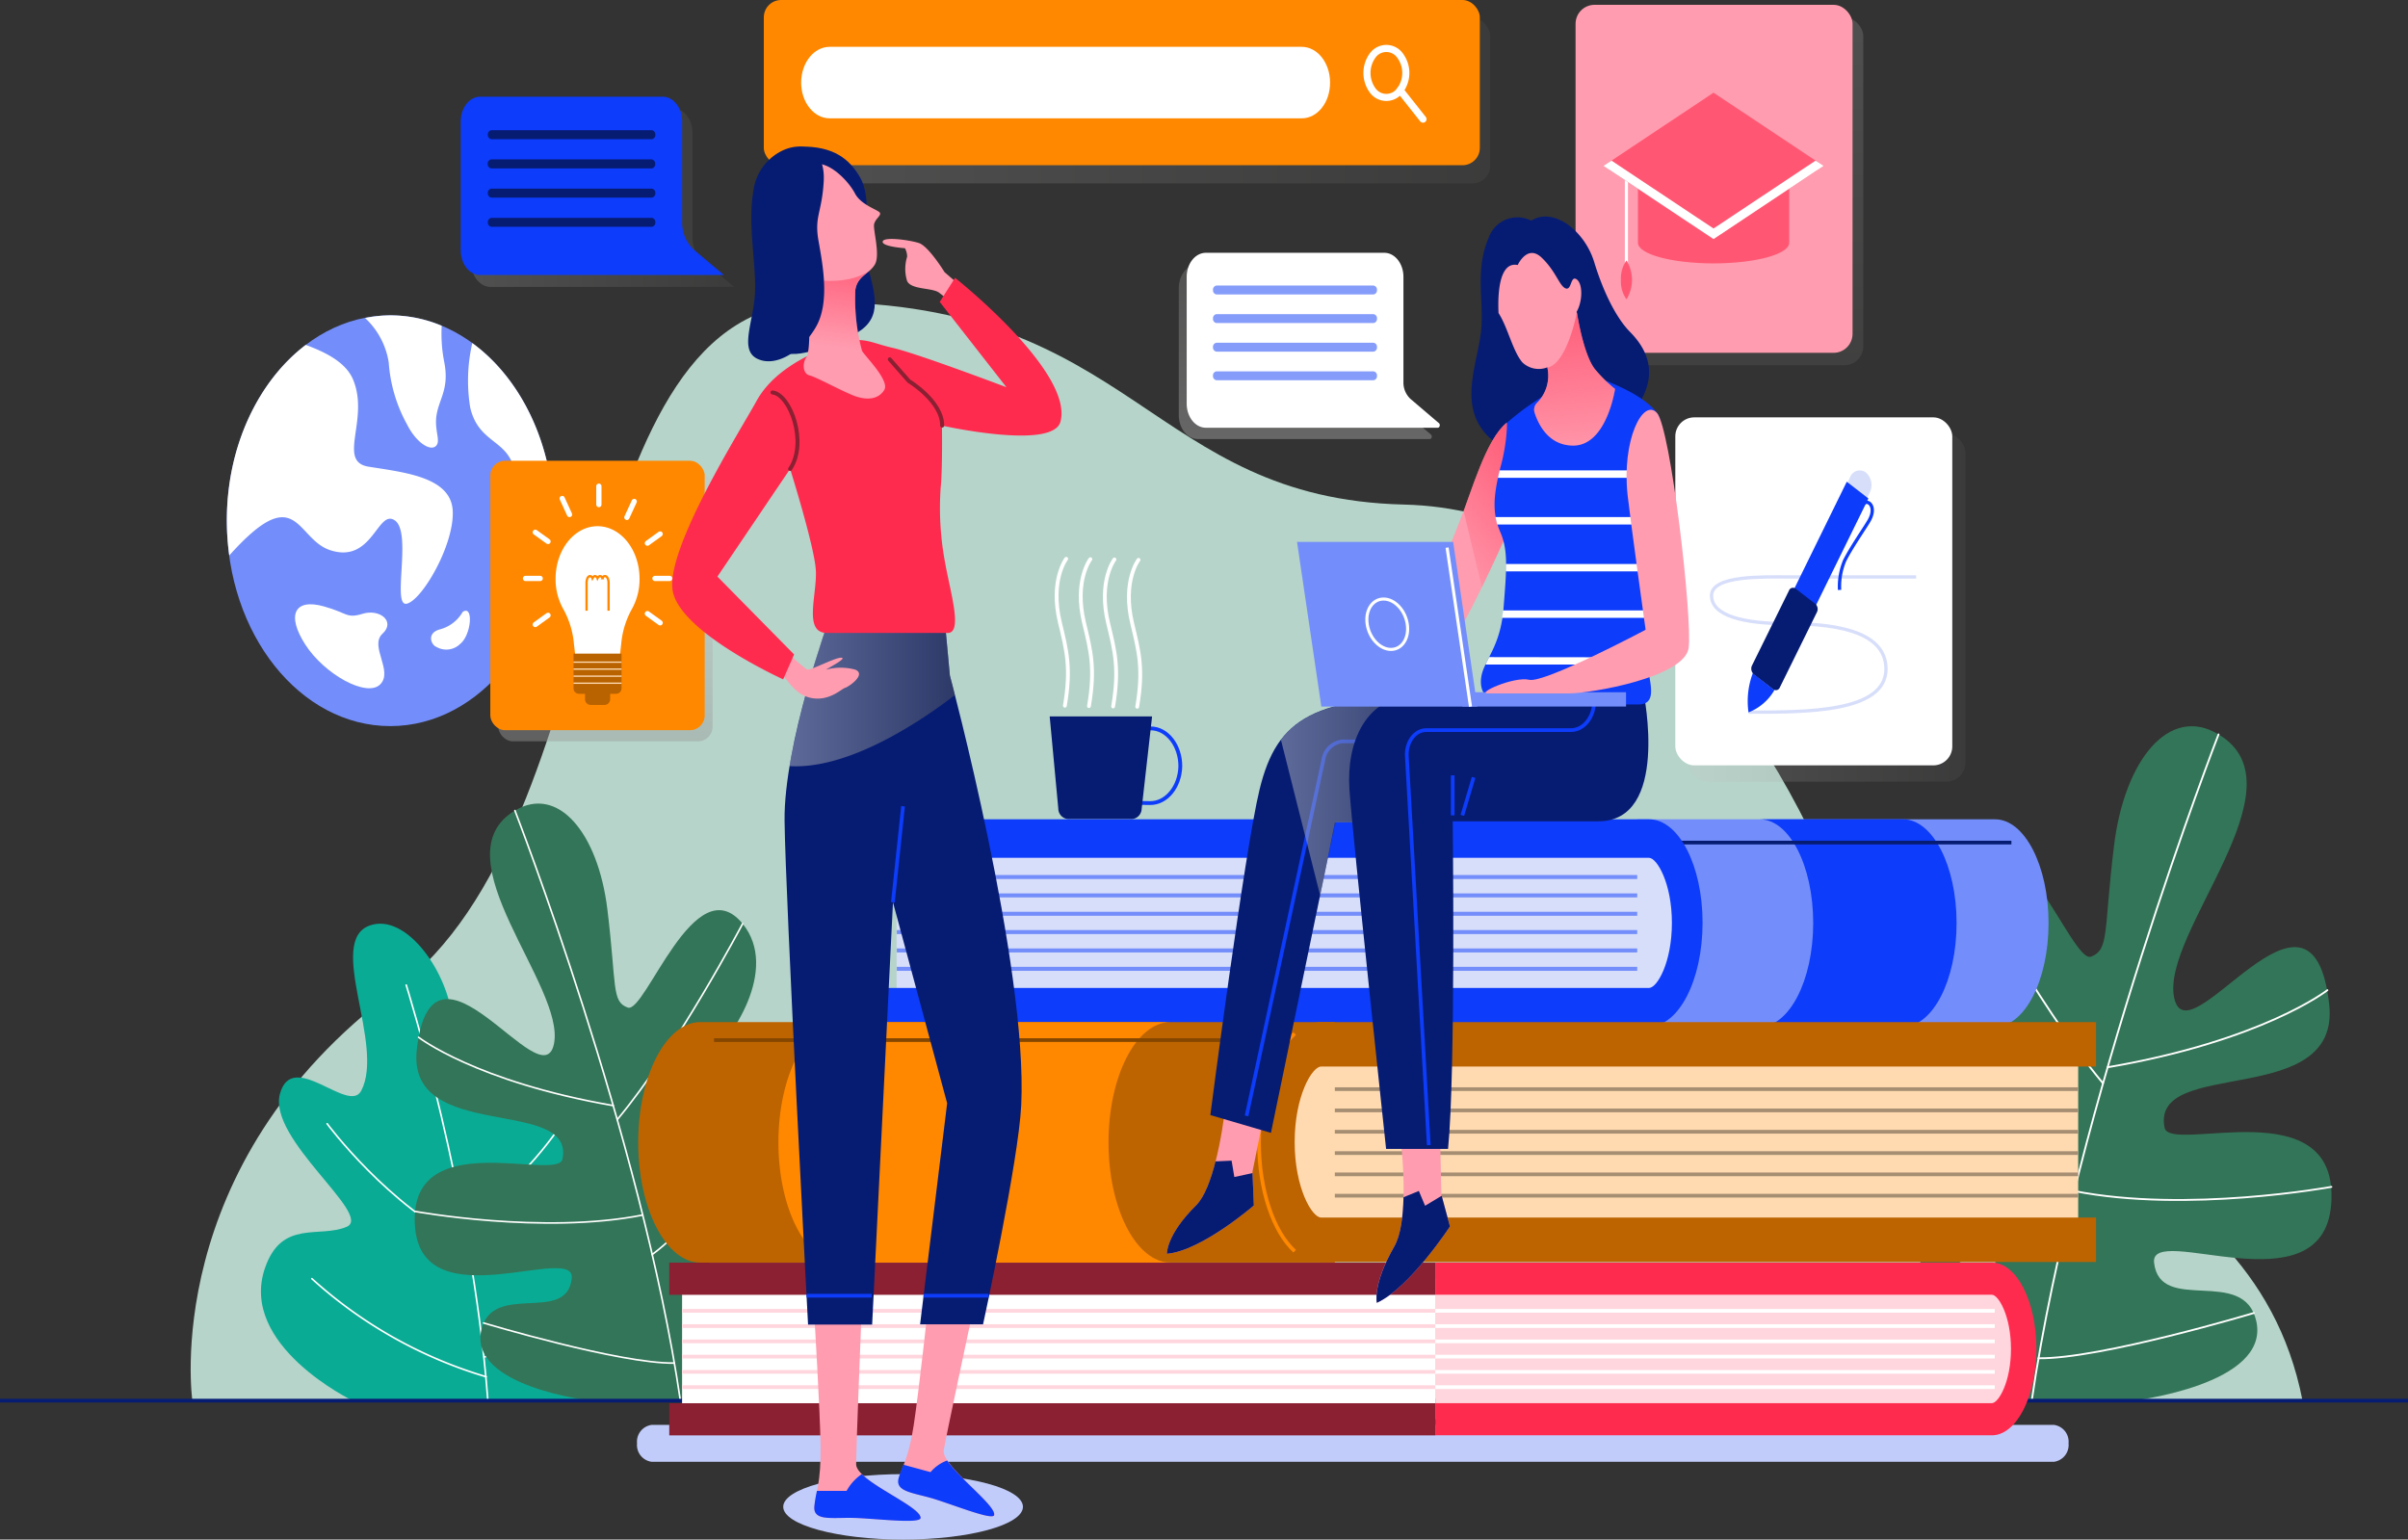<svg xmlns="http://www.w3.org/2000/svg" xmlns:xlink="http://www.w3.org/1999/xlink" viewBox="0 0 324.97 207.79"><rect x="0" y="0" width="324.97" height="207.79" fill="#333333" stroke="none"/><defs><linearGradient id="linear-gradient" x1="439.33" y1="204.74" x2="439.33" y2="149.52" gradientUnits="userSpaceOnUse"><stop offset="0" stop-color="#c5c5c5"/><stop offset="1" stop-color="#5b5b5a"/></linearGradient><linearGradient id="linear-gradient-2" x1="326.76" y1="154.55" x2="362.25" y2="154.55" xlink:href="#linear-gradient"/><linearGradient id="linear-gradient-3" x1="227.86" y1="82.01" x2="265.24" y2="82.01" xlink:href="#linear-gradient"/><linearGradient id="linear-gradient-4" x1="104.47" y1="13.6" x2="201.11" y2="13.6" xlink:href="#linear-gradient"/><linearGradient id="linear-gradient-5" x1="232.77" y1="-0.02" x2="232.77" y2="63.58" xlink:href="#linear-gradient"/><linearGradient id="linear-gradient-6" x1="81.71" y1="77.08" x2="81.71" y2="132.34" xlink:href="#linear-gradient"/><linearGradient id="linear-gradient-7" x1="436.07" y1="235.29" x2="458.09" y2="235.29" xlink:href="#linear-gradient"/><linearGradient id="linear-gradient-8" x1="472.87" y1="189.4" x2="455.77" y2="203.58" gradientUnits="userSpaceOnUse"><stop offset="0.04" stop-color="#ff5773"/><stop offset="1" stop-color="#ff5773" stop-opacity="0"/></linearGradient><linearGradient id="linear-gradient-9" x1="474.48" y1="166.71" x2="476.43" y2="190.77" xlink:href="#linear-gradient-8"/><linearGradient id="linear-gradient-10" x1="369.72" y1="221.25" x2="392.05" y2="221.25" xlink:href="#linear-gradient"/><linearGradient id="linear-gradient-11" x1="376.52" y1="160.93" x2="374.9" y2="174.57" xlink:href="#linear-gradient-8"/></defs><g style="isolation:isolate"><g id="OBJECTS"><path d="M540.34,325.18H351.15a2.29,2.29,0,0,1-2-2.5h0a2.29,2.29,0,0,1,2-2.49H540.34a2.29,2.29,0,0,1,2,2.49h0A2.29,2.29,0,0,1,540.34,325.18Z" transform="translate(-263.18 -127.88)" style="fill:#c1ccfa"/><path d="M401.23,331.25c0,2.44-7.24,4.42-16.17,4.42s-16.18-2-16.18-4.42,7.24-4.41,16.18-4.41S401.23,328.81,401.23,331.25Z" transform="translate(-263.18 -127.88)" style="fill:#c1ccfa"/><path d="M289.14,316.92s-4.58-31.68,27.34-55.4c30.46-22.62,22.57-92.86,57.32-92.86,42.5,0,44.52,26.5,78.86,27.32,26.48.63,47.87,24.82,59.51,54.91s54.63,29.81,61.74,66Z" transform="translate(-263.18 -127.88)" style="fill:#b6d4ca"/><path d="M562.58,227C556,223,549.91,230.33,548.48,242s-.6,14-3.1,15c-2.67,1-10.23-21.66-17.51-12.79-5.69,6.94,1.64,17.81,6,21.36,4.57,3.68,5.52,8.29,3.45,10.4s-5.45-4.49-10.09-9.43c-6.21-6.61-12.57,5.2-7.91,14.2s15,10.73,13.47,16.58-6.47-2.11-9.7,0-.78,19.61-.78,19.61h28.72s18.54-2.16,16.65-10.72c-1.67-7.53-13-.85-13.8-7.91-.61-5.53,22.76,6.5,23.9-7.85,1.25-15.82-21.76-6.76-22.48-10.36-1.94-9.65,23.82-2.36,22.21-16.69-2.33-20.69-19.11,7.91-20.92-.87S574.36,234,562.58,227Z" transform="translate(-263.18 -127.88)" style="fill:#337558"/><path d="M562.58,227s-19.36,49.88-25.22,90" transform="translate(-263.18 -127.88)" style="fill:none;stroke:#fff;stroke-linecap:round;stroke-linejoin:round;stroke-width:0.25px"/><path d="M577.27,261.52s-8.69,6.82-29.67,10.41" transform="translate(-263.18 -127.88)" style="fill:none;stroke:#fff;stroke-linecap:round;stroke-linejoin:round;stroke-width:0.25px"/><path d="M527.87,244.2s9.93,18.88,19.11,29.88" transform="translate(-263.18 -127.88)" style="fill:none;stroke:#fff;stroke-linecap:round;stroke-linejoin:round;stroke-width:0.25px"/><path d="M577.81,288.07s-19.49,3.58-34.71.56" transform="translate(-263.18 -127.88)" style="fill:none;stroke:#fff;stroke-linecap:round;stroke-linejoin:round;stroke-width:0.25px"/><path d="M519.48,267.37s12.95,20.45,22.17,27.27" transform="translate(-263.18 -127.88)" style="fill:none;stroke:#fff;stroke-linecap:round;stroke-linejoin:round;stroke-width:0.25px"/><path d="M567.35,305.09s-20.79,6.25-29.08,6.11" transform="translate(-263.18 -127.88)" style="fill:none;stroke:#fff;stroke-linecap:round;stroke-linejoin:round;stroke-width:0.25px"/><path d="M311.92,275.11c3.26-6.15-4.75-20.17,1.14-22.31,5-1.8,10.68,6.48,11.16,12.72s-.1,11,2.86,10.91,4.22-6.6,8.61-5,7.25,8,4.29,12.7-8,6.84-6.56,10.19,8.56-1.18,11.14,6.36-1.72,16.28-1.72,16.28h-32s-15.57-7.47-11.88-18c2.28-6.51,7.34-3.94,11-5.5s-10.68-11.83-9-17.95S310.22,278.3,311.92,275.11Z" transform="translate(-263.18 -127.88)" style="fill:#0aab94"/><path d="M318,260.83s8.91,28.3,11,55.87" transform="translate(-263.18 -127.88)" style="fill:none;stroke:#fff;stroke-linecap:round;stroke-linejoin:round;stroke-width:0.221px"/><path d="M307.33,279.55s8.26,11.18,19,16.31" transform="translate(-263.18 -127.88)" style="fill:none;stroke:#fff;stroke-linecap:round;stroke-linejoin:round;stroke-width:0.221px"/><path d="M339.43,278.91s-6,9.63-13.77,13.16" transform="translate(-263.18 -127.88)" style="fill:none;stroke:#fff;stroke-linecap:round;stroke-linejoin:round;stroke-width:0.221px"/><path d="M305.27,300.46a60.64,60.64,0,0,0,23.52,13.24" transform="translate(-263.18 -127.88)" style="fill:none;stroke:#fff;stroke-linecap:round;stroke-linejoin:round;stroke-width:0.221px"/><path d="M343.84,301.1s-8.52,8.28-15.32,9.93" transform="translate(-263.18 -127.88)" style="fill:none;stroke:#fff;stroke-linecap:round;stroke-linejoin:round;stroke-width:0.221px"/><path d="M332.67,237.28c5.81-3.47,11.22,3,12.48,13.35s.54,12.44,2.75,13.24c2.37.87,9.05-19.17,15.5-11.32,5,6.14-1.45,15.77-5.34,18.9-4.05,3.26-4.89,7.34-3.06,9.21s4.82-4,8.93-8.34c5.5-5.86,11.13,4.6,7,12.57s-13.3,9.49-11.93,14.67,5.73-1.87,8.59,0,.69,17.36.69,17.36H342.86s-16.41-1.91-14.73-9.49c1.48-6.66,11.53-.76,12.21-7,.54-4.9-20.15,5.75-21.15-6.95-1.11-14,19.25-6,19.9-9.17,1.71-8.54-21.09-2.09-19.66-14.78,2.06-18.31,16.91,7,18.51-.76S322.25,243.49,332.67,237.28Z" transform="translate(-263.18 -127.88)" style="fill:#337558"/><path d="M332.67,237.28s17.14,44.15,22.33,79.64" transform="translate(-263.18 -127.88)" style="fill:none;stroke:#fff;stroke-linecap:round;stroke-linejoin:round;stroke-width:0.221px"/><path d="M319.67,267.88s7.7,6,26.27,9.22" transform="translate(-263.18 -127.88)" style="fill:none;stroke:#fff;stroke-linecap:round;stroke-linejoin:round;stroke-width:0.221px"/><path d="M363.4,252.55s-8.79,16.71-16.92,26.44" transform="translate(-263.18 -127.88)" style="fill:none;stroke:#fff;stroke-linecap:round;stroke-linejoin:round;stroke-width:0.221px"/><path d="M319.19,291.38s17.25,3.17,30.73.49" transform="translate(-263.18 -127.88)" style="fill:none;stroke:#fff;stroke-linecap:round;stroke-linejoin:round;stroke-width:0.221px"/><path d="M370.83,273.06s-11.46,18.1-19.63,24.14" transform="translate(-263.18 -127.88)" style="fill:none;stroke:#fff;stroke-linecap:round;stroke-linejoin:round;stroke-width:0.221px"/><path d="M328.45,306.44s18.41,5.54,25.74,5.41" transform="translate(-263.18 -127.88)" style="fill:none;stroke:#fff;stroke-linecap:round;stroke-linejoin:round;stroke-width:0.221px"/><ellipse cx="52.67" cy="70.28" rx="22.06" ry="27.72" style="fill:#738efa"/><path d="M325.62,210.47a5,5,0,0,1-2.95,2.32c-2,.48-1.31,2.13-.6,2.4a2.66,2.66,0,0,0,3.22-.41C326.82,213.55,327.1,209.45,325.62,210.47Z" transform="translate(-263.18 -127.88)" style="fill:#fff"/><path d="M314.79,213.42c1.82-1.66-.37-3.42-2.71-2.69-2.15.66-2-.12-5.17-1-4-1.14-5.1,1.16-2.52,5.16s8.27,7.16,10.09,5.37S313,215.08,314.79,213.42Z" transform="translate(-263.18 -127.88)" style="fill:#fff"/><path d="M304.44,174.43c2.31.86,5.35,2.19,6.39,4.68,2.25,5.38-2.23,11.07,2.11,11.76,4.95.79,11.15,1.42,11.34,6s-4.13,12-6.2,12.49.75-9.58-1.6-11.23-3,5.91-8.76,4c-4.67-1.54-4.38-9.57-13.6.72a35.15,35.15,0,0,1-.33-4.74C293.79,188.09,298.06,179.28,304.44,174.43Z" transform="translate(-263.18 -127.88)" style="fill:#fff"/><path d="M326.64,182.9a22.51,22.51,0,0,1,.28-8.72c6.57,4.8,11,13.74,11,24a33.93,33.93,0,0,1-1.13,8.72c-1.5,1.94-2.85,3.37-3.65,3.46-2.64.28.07-12.85-.4-18.08S327.86,188.1,326.64,182.9Z" transform="translate(-263.18 -127.88)" style="fill:#fff"/><path d="M315.85,170.44a17.43,17.43,0,0,0-3.4.36,10.37,10.37,0,0,1,3.19,6,20.19,20.19,0,0,0,2.47,8.36c1.22,2.43,3.09,3.63,3.87,2.94s-.27-2.15.14-4.35,1.71-3.5,1-7.07a19.57,19.57,0,0,1-.33-4.83A17.78,17.78,0,0,0,315.85,170.44Z" transform="translate(-263.18 -127.88)" style="fill:#fff"/><g style="opacity:0.46;mix-blend-mode:multiply"><path d="M456.14,187.14h-31.3c-1.43,0-2.58-1.45-2.58-3.25V166.78c0-1.79,1.15-3.25,2.58-3.25H448.9c1.43,0,2.59,1.46,2.59,3.25v15.66l4.8,4.09C456.51,186.71,456.4,187.14,456.14,187.14Z" transform="translate(-263.18 -127.88)" style="fill:url(#linear-gradient)"/></g><path d="M457.21,185.61H425.92c-1.43,0-2.59-1.45-2.59-3.25V165.25c0-1.8,1.16-3.25,2.59-3.25H450c1.42,0,2.58,1.45,2.58,3.25v14.23a3,3,0,0,0,.94,2.23l3.86,3.29C457.58,185.18,457.48,185.61,457.21,185.61Z" transform="translate(-263.18 -127.88)" style="fill:#fff"/><path d="M448.54,167.62H427.35a.55.55,0,0,1-.47-.6h0a.55.55,0,0,1,.47-.6h21.19a.55.55,0,0,1,.47.6h0A.55.55,0,0,1,448.54,167.62Z" transform="translate(-263.18 -127.88)" style="fill:#859cfa"/><path d="M448.54,171.48H427.35a.55.55,0,0,1-.47-.6h0a.55.55,0,0,1,.47-.6h21.19a.55.55,0,0,1,.47.6h0A.55.55,0,0,1,448.54,171.48Z" transform="translate(-263.18 -127.88)" style="fill:#859cfa"/><path d="M448.54,175.34H427.35a.55.55,0,0,1-.47-.6h0a.55.55,0,0,1,.47-.6h21.19a.55.55,0,0,1,.47.6h0A.55.55,0,0,1,448.54,175.34Z" transform="translate(-263.18 -127.88)" style="fill:#859cfa"/><path d="M448.54,179.2H427.35a.55.55,0,0,1-.47-.6h0a.55.55,0,0,1,.47-.6h21.19a.55.55,0,0,1,.47.6h0A.55.55,0,0,1,448.54,179.2Z" transform="translate(-263.18 -127.88)" style="fill:#859cfa"/><g style="opacity:0.2;mix-blend-mode:multiply"><path d="M362.25,166.61H329.41c-1.46,0-2.65-1.49-2.65-3.32V145.82c0-1.84,1.19-3.32,2.65-3.32H354c1.46,0,2.64,1.48,2.64,3.32V160a3.81,3.81,0,0,0,1.22,2.88Z" transform="translate(-263.18 -127.88)" style="fill:url(#linear-gradient-2)"/></g><path d="M360.88,165H328c-1.46,0-2.64-1.48-2.64-3.32V144.25c0-1.83,1.18-3.32,2.64-3.32H352.6c1.46,0,2.64,1.49,2.64,3.32v13.56a5,5,0,0,0,1.6,3.79Z" transform="translate(-263.18 -127.88)" style="fill:#0d3cfa"/><path d="M351.14,146.67H329.51a.56.56,0,0,1-.49-.61h0a.56.56,0,0,1,.49-.61h21.63a.57.57,0,0,1,.48.61h0A.56.56,0,0,1,351.14,146.67Z" transform="translate(-263.18 -127.88)" style="fill:#061c73"/><path d="M351.14,150.61H329.51A.56.56,0,0,1,329,150h0a.56.56,0,0,1,.49-.61h21.63a.57.57,0,0,1,.48.61h0A.56.56,0,0,1,351.14,150.61Z" transform="translate(-263.18 -127.88)" style="fill:#061c73"/><path d="M351.14,154.55H329.51a.56.56,0,0,1-.49-.61h0a.55.55,0,0,1,.49-.6h21.63a.55.55,0,0,1,.48.6h0A.56.56,0,0,1,351.14,154.55Z" transform="translate(-263.18 -127.88)" style="fill:#061c73"/><path d="M351.14,158.49H329.51a.55.55,0,0,1-.49-.6h0a.56.56,0,0,1,.49-.61h21.63a.56.56,0,0,1,.48.61h0A.55.55,0,0,1,351.14,158.49Z" transform="translate(-263.18 -127.88)" style="fill:#061c73"/><line y1="189.04" x2="324.97" y2="189.04" style="fill:none;stroke:#061c73;stroke-miterlimit:10;stroke-width:0.5px"/><path d="M418.38,236.27l-4.18-.06.09-10.08,4.18.06c2.22,0,4,2.32,4,5.1h0C422.41,234.07,420.59,236.3,418.38,236.27Z" transform="translate(-263.18 -127.88)" style="fill:none;stroke:#0d3cfa;stroke-miterlimit:10;stroke-width:0.517px"/><path d="M417.25,237.07l1.41-12.5H404.84L406,237a1.44,1.44,0,0,0,1.28,1.43H416A1.44,1.44,0,0,0,417.25,237.07Z" transform="translate(-263.18 -127.88)" style="fill:#061c73"/><path d="M416.83,203.44s-2.23,2.89-.85,8.61c.92,3.8,1.53,6.14.67,11.22" transform="translate(-263.18 -127.88)" style="fill:none;stroke:#fff;stroke-linecap:round;stroke-linejoin:round;stroke-width:0.517px"/><path d="M413.58,203.39s-2.23,2.9-.85,8.61c.92,3.8,1.53,6.14.67,11.23" transform="translate(-263.18 -127.88)" style="fill:none;stroke:#fff;stroke-linecap:round;stroke-linejoin:round;stroke-width:0.517px"/><path d="M410.33,203.35s-2.23,2.89-.85,8.6c.92,3.81,1.53,6.15.66,11.23" transform="translate(-263.18 -127.88)" style="fill:none;stroke:#fff;stroke-linecap:round;stroke-linejoin:round;stroke-width:0.517px"/><path d="M407.07,203.3s-2.22,2.89-.85,8.6c.92,3.81,1.53,6.15.67,11.23" transform="translate(-263.18 -127.88)" style="fill:none;stroke:#fff;stroke-linecap:round;stroke-linejoin:round;stroke-width:0.517px"/><g style="opacity:0.2;mix-blend-mode:multiply"><rect x="227.86" y="58.53" width="37.38" height="46.97" rx="2.56" style="fill:url(#linear-gradient-3)"/></g><rect x="226.09" y="56.33" width="37.38" height="46.97" rx="2.56" style="fill:#fff"/><path d="M499.15,224c7.62,0,18.55.08,18.55-5.83,0-5.46-7.89-6.12-13.45-6.12s-10.09-1-10.09-3.78,7-2.52,10.41-2.52h17.2" transform="translate(-263.18 -127.88)" style="fill:none;stroke:#d7defa;stroke-miterlimit:10;stroke-width:0.448px"/><path d="M515,191.66h0a1.39,1.39,0,0,0-2.15.64l-.7,1.43,2.66,2.06.7-1.43A2.27,2.27,0,0,0,515,191.66Z" transform="translate(-263.18 -127.88)" style="fill:#d7defa"/><polygon points="239.46 93.13 236.54 90.87 249.23 65.02 252.15 67.28 239.46 93.13" style="fill:#0d3cfa"/><path d="M514.57,196.05c.5-1,2.06.1.8,2.19-.59,1-2.45,3.68-3.26,5.34a9,9,0,0,0-.67,3.92" transform="translate(-263.18 -127.88)" style="fill:none;stroke:#0d3cfa;stroke-miterlimit:10;stroke-width:0.448px"/><path d="M501.18,219.88l-1.45-1.14a10.67,10.67,0,0,0-.58,5.29,7,7,0,0,0,3.49-3Z" transform="translate(-263.18 -127.88)" style="fill:#0d3cfa"/><path d="M505.5,207.32l2.67,2.07a.93.93,0,0,1,.21,1.12l-5,10.14a.57.57,0,0,1-.89.26l-2.67-2.07a1,1,0,0,1-.21-1.12l5-10.13A.58.58,0,0,1,505.5,207.32Z" transform="translate(-263.18 -127.88)" style="fill:#061c73"/><rect x="104.47" y="2.45" width="96.63" height="22.3" rx="2.34" style="opacity:0.2;mix-blend-mode:multiply;fill:url(#linear-gradient-4)"/><rect x="103.08" width="96.63" height="22.3" rx="2.34" style="fill:#f80"/><path d="M438.85,143.85H375.14c-2.12,0-3.84-2.16-3.84-4.82h0c0-2.67,1.72-4.83,3.84-4.83h63.71c2.12,0,3.83,2.16,3.83,4.83h0C442.68,141.69,441,143.85,438.85,143.85Z" transform="translate(-263.18 -127.88)" style="fill:#fff"/><path d="M452.13,135.39a3.92,3.92,0,0,1,0,4.67,2.27,2.27,0,0,1-3.72,0,4,4,0,0,1,0-4.67A2.27,2.27,0,0,1,452.13,135.39Z" transform="translate(-263.18 -127.88)" style="fill:none;stroke:#fff;stroke-linecap:round;stroke-linejoin:round;stroke-width:0.96px"/><line x1="188.95" y1="12.18" x2="192.04" y2="16.08" style="fill:none;stroke:#fff;stroke-linecap:round;stroke-linejoin:round;stroke-width:0.96px"/><g style="opacity:0.2;mix-blend-mode:multiply"><rect x="214.08" y="2.33" width="37.38" height="46.97" rx="2.56" style="fill:url(#linear-gradient-5)"/></g><rect x="212.63" y="0.65" width="37.38" height="46.97" rx="2.56" style="fill:#ff9caf"/><line x1="219.49" y1="23.31" x2="219.49" y2="38.8" style="fill:none;stroke:#fff;stroke-miterlimit:10;stroke-width:0.42px"/><path d="M481.93,165.66a4.21,4.21,0,0,0,.75,2.62,5,5,0,0,0,0-5.25A4.22,4.22,0,0,0,481.93,165.66Z" transform="translate(-263.18 -127.88)" style="fill:#ff5773"/><path d="M484.23,149.25v11.4c0,1.54,4.57,2.78,10.2,2.78s10.21-1.24,10.21-2.78v-11.4Z" transform="translate(-263.18 -127.88)" style="fill:#ff5773"/><path d="M494.43,140.39l-13.91,9.26a.8.8,0,0,0,0,1.24l13.91,9.25,13.91-9.25a.79.79,0,0,0,0-1.24Z" transform="translate(-263.18 -127.88)" style="fill:#ff5773"/><polygon points="231.25 30.84 217.48 21.68 216.41 22.39 231.25 32.27 246.09 22.39 245.02 21.68 231.25 30.84" style="fill:#fff"/><rect x="67.24" y="63.7" width="28.93" height="36.36" rx="1.98" style="opacity:0.44;mix-blend-mode:multiply;fill:url(#linear-gradient-6)"/><rect x="66.17" y="62.19" width="28.93" height="36.36" rx="1.98" style="fill:#f80"/><path d="M78.95,93.16h3.39a0,0,0,0,1,0,0v1.22a.76.76,0,0,1-.76.76H79.71a.76.76,0,0,1-.76-.76V93.16A0,0,0,0,1,78.95,93.16Z" style="fill:#b86200"/><path d="M349.49,206c0-3.92-2.54-7.1-5.67-7.1s-5.66,3.18-5.66,7.1a8.23,8.23,0,0,0,1.09,4.18,11.73,11.73,0,0,1,1.38,4.56l.16,1.41h6.07l.16-1.41a11.73,11.73,0,0,1,1.38-4.56A8.23,8.23,0,0,0,349.49,206Z" transform="translate(-263.18 -127.88)" style="fill:#fff"/><path d="M345.31,210.31v-3.78c0-.5-.21-.89-.47-.89s-.25.11-.34.28a.41.41,0,0,0-.34-.28c-.13,0-.25.11-.34.28a.41.41,0,0,0-.34-.28c-.13,0-.25.11-.34.28a.41.41,0,0,0-.34-.28c-.25,0-.46.39-.46.89v3.78" transform="translate(-263.18 -127.88)" style="fill:none;stroke:#f80;stroke-miterlimit:10;stroke-width:0.311px"/><path d="M77.4,88.22h6.48a0,0,0,0,1,0,0V92.9a.74.74,0,0,1-.74.74h-5a.74.74,0,0,1-.74-.74V88.22A0,0,0,0,1,77.4,88.22Z" style="fill:#b86200"/><line x1="77.4" y1="89.37" x2="83.88" y2="89.37" style="fill:none;stroke:#ffdab0;stroke-miterlimit:10;stroke-width:0.178px"/><line x1="77.4" y1="90.31" x2="83.88" y2="90.31" style="fill:none;stroke:#ffdab0;stroke-miterlimit:10;stroke-width:0.178px"/><line x1="77.4" y1="91.26" x2="83.88" y2="91.26" style="fill:none;stroke:#ffdab0;stroke-miterlimit:10;stroke-width:0.178px"/><line x1="77.4" y1="92.21" x2="83.88" y2="92.21" style="fill:none;stroke:#ffdab0;stroke-miterlimit:10;stroke-width:0.178px"/><line x1="80.82" y1="65.62" x2="80.82" y2="68.1" style="fill:none;stroke:#fff;stroke-linecap:round;stroke-linejoin:round;stroke-width:0.711px"/><line x1="75.87" y1="67.28" x2="76.86" y2="69.44" style="fill:none;stroke:#fff;stroke-linecap:round;stroke-linejoin:round;stroke-width:0.711px"/><line x1="72.24" y1="71.84" x2="73.96" y2="73.08" style="fill:none;stroke:#fff;stroke-linecap:round;stroke-linejoin:round;stroke-width:0.711px"/><line x1="87.37" y1="82.82" x2="89.09" y2="84.06" style="fill:none;stroke:#fff;stroke-linecap:round;stroke-linejoin:round;stroke-width:0.711px"/><line x1="70.92" y1="78.07" x2="72.9" y2="78.07" style="fill:none;stroke:#fff;stroke-linecap:round;stroke-linejoin:round;stroke-width:0.711px"/><line x1="88.39" y1="78.07" x2="90.37" y2="78.07" style="fill:none;stroke:#fff;stroke-linecap:round;stroke-linejoin:round;stroke-width:0.711px"/><line x1="72.24" y1="84.29" x2="73.96" y2="83.05" style="fill:none;stroke:#fff;stroke-linecap:round;stroke-linejoin:round;stroke-width:0.711px"/><line x1="87.37" y1="73.31" x2="89.09" y2="72.07" style="fill:none;stroke:#fff;stroke-linecap:round;stroke-linejoin:round;stroke-width:0.711px"/><line x1="84.6" y1="69.83" x2="85.59" y2="67.68" style="fill:none;stroke:#fff;stroke-linecap:round;stroke-linejoin:round;stroke-width:0.711px"/><path d="M193.7,172.59h74.65a3.93,3.93,0,0,1,3.93,3.93v11.11a3.93,3.93,0,0,1-3.93,3.93H193.7a0,0,0,0,1,0,0v-19A0,0,0,0,1,193.7,172.59Z" style="fill:#ffd6dd"/><rect x="92.05" y="172.59" width="101.65" height="18.97" style="fill:#fff"/><line x1="92.05" y1="176.92" x2="269.2" y2="176.92" style="fill:none;stroke:#fff;stroke-miterlimit:10;stroke-width:0.5px"/><line x1="92.05" y1="178.98" x2="269.2" y2="178.98" style="fill:none;stroke:#fff;stroke-miterlimit:10;stroke-width:0.5px"/><line x1="92.05" y1="181.04" x2="269.2" y2="181.04" style="fill:none;stroke:#fff;stroke-miterlimit:10;stroke-width:0.5px"/><line x1="92.05" y1="183.1" x2="269.2" y2="183.1" style="fill:none;stroke:#fff;stroke-miterlimit:10;stroke-width:0.5px"/><line x1="92.05" y1="185.16" x2="269.2" y2="185.16" style="fill:none;stroke:#fff;stroke-miterlimit:10;stroke-width:0.5px"/><line x1="92.05" y1="187.22" x2="269.2" y2="187.22" style="fill:none;stroke:#fff;stroke-miterlimit:10;stroke-width:0.5px"/><line x1="92.05" y1="176.92" x2="193.7" y2="176.92" style="fill:none;stroke:#ffd6dd;stroke-miterlimit:10;stroke-width:0.5px"/><line x1="92.05" y1="178.98" x2="193.7" y2="178.98" style="fill:none;stroke:#ffd6dd;stroke-miterlimit:10;stroke-width:0.5px"/><line x1="92.05" y1="181.04" x2="193.7" y2="181.04" style="fill:none;stroke:#ffd6dd;stroke-miterlimit:10;stroke-width:0.5px"/><line x1="92.05" y1="183.1" x2="193.7" y2="183.1" style="fill:none;stroke:#ffd6dd;stroke-miterlimit:10;stroke-width:0.5px"/><line x1="92.05" y1="185.16" x2="193.7" y2="185.16" style="fill:none;stroke:#ffd6dd;stroke-miterlimit:10;stroke-width:0.5px"/><line x1="92.05" y1="187.22" x2="193.7" y2="187.22" style="fill:none;stroke:#ffd6dd;stroke-miterlimit:10;stroke-width:0.5px"/><path d="M532,321.6H456.88v-4.34H532c.88,0,2.57-2.85,2.57-7.31s-1.69-7.32-2.57-7.32H456.88v-4.34H532c3.32,0,6,5.22,6,11.66S535.29,321.6,532,321.6Z" transform="translate(-263.18 -127.88)" style="fill:#ff2b4f"/><rect x="90.32" y="189.39" width="103.38" height="4.34" style="fill:#8a2032"/><rect x="90.32" y="170.42" width="103.38" height="4.34" style="fill:#8a2032"/><path d="M532.42,238.46H484.13v28h48.29c4,0,7.22-6.26,7.22-14S536.41,238.46,532.42,238.46Z" transform="translate(-263.18 -127.88)" style="fill:#738efa"/><path d="M520,238.46H500.66c4,0,7.22,6.26,7.22,14s-3.23,14-7.22,14H520c4,0,7.23-6.26,7.23-14S524,238.46,520,238.46Z" transform="translate(-263.18 -127.88)" style="fill:#0d3cfa"/><line x1="226.09" y1="113.72" x2="271.45" y2="113.72" style="fill:none;stroke:#061c73;stroke-miterlimit:10;stroke-width:0.5px"/><path d="M121,112.67H219.5a7.27,7.27,0,0,1,7.27,7.27v9.25a7.27,7.27,0,0,1-7.27,7.27H121a0,0,0,0,1,0,0V112.67a0,0,0,0,1,0,0Z" style="fill:#d7defa"/><path d="M485.73,238.46H382.84v5.2H485.73c1.06,0,3.08,3.42,3.08,8.78s-2,8.78-3.08,8.78H382.84v5.2H485.73c4,0,7.22-6.26,7.22-14S489.72,238.46,485.73,238.46Z" transform="translate(-263.18 -127.88)" style="fill:#0d3cfa"/><line x1="121.03" y1="118.37" x2="220.95" y2="118.37" style="fill:none;stroke:#738efa;stroke-miterlimit:10;stroke-width:0.54px"/><line x1="121.03" y1="120.85" x2="220.95" y2="120.85" style="fill:none;stroke:#738efa;stroke-miterlimit:10;stroke-width:0.54px"/><line x1="121.03" y1="123.33" x2="220.95" y2="123.33" style="fill:none;stroke:#738efa;stroke-miterlimit:10;stroke-width:0.54px"/><line x1="121.03" y1="125.8" x2="220.95" y2="125.8" style="fill:none;stroke:#738efa;stroke-miterlimit:10;stroke-width:0.54px"/><line x1="121.03" y1="128.28" x2="220.95" y2="128.28" style="fill:none;stroke:#738efa;stroke-miterlimit:10;stroke-width:0.54px"/><line x1="121.03" y1="130.76" x2="220.95" y2="130.76" style="fill:none;stroke:#738efa;stroke-miterlimit:10;stroke-width:0.54px"/><path d="M357.69,265.83h85.63v32.46H357.69c-4.62,0-8.38-7.26-8.38-16.23S353.07,265.83,357.69,265.83Z" transform="translate(-263.18 -127.88)" style="fill:#bd6400"/><path d="M376.61,265.83h44.55c-4.63,0-8.38,7.27-8.38,16.23s3.75,16.23,8.38,16.23H376.61c-4.63,0-8.38-7.26-8.38-16.23S372,265.83,376.61,265.83Z" transform="translate(-263.18 -127.88)" style="fill:#f80"/><path d="M436.57,268.25H535.2a8.44,8.44,0,0,1,8.44,8.44v10.74a8.44,8.44,0,0,1-8.44,8.44H436.57a0,0,0,0,1,0,0V268.25A0,0,0,0,1,436.57,268.25Z" transform="translate(717.03 436.25) rotate(180)" style="fill:#ffdab0"/><line x1="280.45" y1="147" x2="180.14" y2="147" style="fill:none;stroke:#a68e73;stroke-miterlimit:10;stroke-width:0.5px"/><line x1="280.45" y1="149.87" x2="180.14" y2="149.87" style="fill:none;stroke:#a68e73;stroke-miterlimit:10;stroke-width:0.5px"/><line x1="280.45" y1="152.75" x2="180.14" y2="152.75" style="fill:none;stroke:#a68e73;stroke-miterlimit:10;stroke-width:0.5px"/><line x1="280.45" y1="155.63" x2="180.14" y2="155.63" style="fill:none;stroke:#a68e73;stroke-miterlimit:10;stroke-width:0.5px"/><line x1="280.45" y1="158.5" x2="180.14" y2="158.5" style="fill:none;stroke:#a68e73;stroke-miterlimit:10;stroke-width:0.5px"/><line x1="280.45" y1="161.38" x2="180.14" y2="161.38" style="fill:none;stroke:#a68e73;stroke-miterlimit:10;stroke-width:0.5px"/><path d="M441.47,265.83H546.05v6H441.47c-1.23,0-3.57,4-3.57,10.19s2.34,10.19,3.57,10.19H546.05v6H441.47c-4.63,0-8.38-7.26-8.38-16.23S436.84,265.83,441.47,265.83Z" transform="translate(-263.18 -127.88)" style="fill:#bd6400"/><path d="M437.9,296.75c-2.84-2.6-4.81-8.2-4.81-14.69s2-12.08,4.81-14.68" transform="translate(-263.18 -127.88)" style="fill:none;stroke:#f80;stroke-miterlimit:10;stroke-width:0.5px"/><line x1="96.36" y1="140.38" x2="168.22" y2="140.38" style="fill:none;stroke:#854600;stroke-miterlimit:10;stroke-width:0.5px"/><path d="M457.53,281.43l.17,7.7,1.16,4.28s-5.43,8.29-9.87,10.3c0,0-.65-2.39,2.37-7.64,2.2-3.83.82-14.64.82-14.64Z" transform="translate(-263.18 -127.88)" style="fill:#ff9caf"/><path d="M458.86,293.41l-1.12-4.14-2.24,1.35-.84-2-2.07.85c-.06,2.56-.37,5.11-1.23,6.61-3,5.25-2.37,7.64-2.37,7.64C453.43,301.7,458.86,293.41,458.86,293.41Z" transform="translate(-263.18 -127.88)" style="fill:#061c73"/><path d="M433.71,278.6l-1.51,7.46.19,4.52s-7,6.11-11.73,6.52c0,0-.11-2.52,3.94-6.54,2.94-2.93,4-13.79,4-13.79Z" transform="translate(-263.18 -127.88)" style="fill:#ff9caf"/><path d="M432.39,290.58l-.18-4.37-2.45.53-.37-2.21-2.17.1c-.62,2.44-1.47,4.79-2.62,5.93-4.05,4-3.94,6.54-3.94,6.54C425.36,296.69,432.39,290.58,432.39,290.58Z" transform="translate(-263.18 -127.88)" style="fill:#061c73"/><path d="M458.09,221.84v17H443.38l-8.68,41.94-8.18-2.4s4.58-35.4,6.64-43.93C435.54,224.68,440.54,221.84,458.09,221.84Z" transform="translate(-263.18 -127.88)" style="fill:#061c73"/><path d="M431.41,278.49l10.35-48a2.92,2.92,0,0,1,2.64-2.55h5" transform="translate(-263.18 -127.88)" style="fill:none;stroke:#0d3cfa;stroke-miterlimit:10;stroke-width:0.5px"/><path d="M441.34,248.74l2-9.86h14.71v-17c-12.54,0-18.68,1.45-22,5.86Z" transform="translate(-263.18 -127.88)" style="opacity:0.46;mix-blend-mode:multiply;fill:url(#linear-gradient-7)"/><path d="M485,221.47s3.55,17.26-6.12,17.26H459.23s.41,33.92-.63,44.22h-8.36s-4.55-42.48-4.95-48.55,1.92-12.93,10-12.93Z" transform="translate(-263.18 -127.88)" style="fill:#061c73"/><line x1="196.05" y1="110.05" x2="196.05" y2="104.65" style="fill:none;stroke:#0d3cfa;stroke-miterlimit:10;stroke-width:0.5px"/><line x1="198.87" y1="104.93" x2="197.35" y2="110.05" style="fill:none;stroke:#0d3cfa;stroke-miterlimit:10;stroke-width:0.5px"/><path d="M478.32,221.76v.73c0,2.17-1.4,3.93-3.13,3.93H455.65c-1.52,0-2.72,1.62-2.61,3.53L456,282.44" transform="translate(-263.18 -127.88)" style="fill:none;stroke:#0d3cfa;stroke-miterlimit:10;stroke-width:0.5px"/><path d="M484.53,182.1c2.62-4.44.39-7.64-1.38-9.43s-3.54-5.2-4.83-9.43-5.52-7.48-8.49-5.58a4.12,4.12,0,0,0-5.78,2.39c-1.86,4.33-.56,8.61-1,12.57s-2.67,9.08,0,13c3.17,4.67,8.07,2.33,10.87-.38S482.86,184.94,484.53,182.1Z" transform="translate(-263.18 -127.88)" style="fill:#061c73"/><path d="M466.54,184.92c-2.85,2.3-4.72,9.21-6.34,13.24s-5.89,14.91-5.89,14.91l-9.89,6.75s10-.81,12.8-2.77,10.29-19.38,10.29-19.38Z" transform="translate(-263.18 -127.88)" style="fill:#ff9caf"/><path d="M466.54,184.92c-2.56,2.06-4.33,7.84-5.84,11.92l2.47,10.33c2.33-4.79,4.34-9.5,4.34-9.5Z" transform="translate(-263.18 -127.88)" style="fill:url(#linear-gradient-8)"/><path d="M479.91,179.29s5.73,2.05,7.15,4.76-2.2,30.3-1.63,33.38,1.33,5.53-1.17,5.53H466.62c-2.54,0-3.88-1.52-3.53-3.74s2.59-4,3-9.26.65-7.75-.43-10.25-1-4.71,0-8.72a24.53,24.53,0,0,0,.91-6.07,37.67,37.67,0,0,1,5.78-4.12C474.69,179.61,478.31,178.62,479.91,179.29Z" transform="translate(-263.18 -127.88)" style="fill:#0d3cfa"/><path d="M464.15,216.57c-.18.34-.34.66-.49,1h21.79a.36.36,0,0,1,0-.11,4.62,4.62,0,0,1-.06-.86Z" transform="translate(-263.18 -127.88)" style="fill:#fff"/><path d="M466,210.27c0,.34-.07.66-.11,1h19.73c0-.31.05-.64.08-1Z" transform="translate(-263.18 -127.88)" style="fill:#fff"/><path d="M465,197.67c.06.33.14.65.23,1h21.49c0-.32.06-.65.08-1Z" transform="translate(-263.18 -127.88)" style="fill:#fff"/><path d="M465.55,191.37c-.08.33-.16.66-.23,1H487.2l.06-1Z" transform="translate(-263.18 -127.88)" style="fill:#fff"/><path d="M466.4,204c0,.31,0,.63,0,1h19.81c0-.32.05-.65.08-1Z" transform="translate(-263.18 -127.88)" style="fill:#fff"/><polygon points="199.38 95.37 178.32 95.37 175.04 73.14 196.11 73.14 199.38 95.37" style="fill:#738efa"/><path d="M453.1,212.13c.28,1.88-.71,3.4-2.2,3.4s-2.93-1.52-3.21-3.4.71-3.4,2.21-3.4S452.82,210.25,453.1,212.13Z" transform="translate(-263.18 -127.88)" style="fill:none;stroke:#fff;stroke-miterlimit:10;stroke-width:0.417px"/><rect x="197.35" y="93.43" width="22.09" height="1.93" style="fill:#738efa"/><line x1="195.29" y1="73.91" x2="198.45" y2="95.37" style="fill:none;stroke:#fff;stroke-miterlimit:10;stroke-width:0.417px"/><path d="M468,163.65s1.29-2.85,3.23-1,2.39,3.82,3.23,4.15.65-1.79,1.49-1.22.84,2.93,0,4.39c0,0,.91,6,2.59,7.88a18.86,18.86,0,0,0,2.59,2.52s-1.1,7.65-5.63,7.65c-3.37,0-4.73-2.93-5.21-4.42a1.29,1.29,0,0,1,.26-1.29,5.21,5.21,0,0,0,1.45-4.85,3.2,3.2,0,0,1-3.36-.66c-1.29-1.47-2-4.8-3.23-6.67C465.44,170.15,464.86,163,468,163.65Z" transform="translate(-263.18 -127.88)" style="fill:#ff9caf"/><path d="M481.16,180.39a18.86,18.86,0,0,1-2.59-2.52C476.89,176,476,170,476,170s-1.32,7-4,7.49a5.21,5.21,0,0,1-1.45,4.85,1.29,1.29,0,0,0-.26,1.29c.48,1.49,1.84,4.42,5.21,4.42C480.06,188,481.16,180.39,481.16,180.39Z" transform="translate(-263.18 -127.88)" style="fill:url(#linear-gradient-9)"/><path d="M486.78,183.6c1.87,2,4.81,27.76,4.29,31.72s-13.15,6.15-16.17,6.15H464c-1.68,0,3.49-2.33,5.56-1.84s15.7-6.75,15.7-6.75-2-14.39-2.42-18.1C482,187.3,484.91,181.58,486.78,183.6Z" transform="translate(-263.18 -127.88)" style="fill:#ff9caf"/><path d="M379.44,305.32s-.72,17.95-.72,20.19,8.7,5.61,8.7,7.23c0,.91-6.75,0-9.54,0s-5,.35-4.8-1.55.9-3.22.84-8.06-.85-17.81-.85-17.81Z" transform="translate(-263.18 -127.88)" style="fill:#ff9caf"/><path d="M379.48,326.84a6.6,6.6,0,0,0-2.05,2.26h-4a19,19,0,0,0-.35,2.09c-.16,1.9,2,1.55,4.8,1.55s9.54.91,9.54,0C387.42,331.42,381.61,328.93,379.48,326.84Z" transform="translate(-263.18 -127.88)" style="fill:#0d3cfa"/><path d="M394.37,305.29s-3.48,16.26-3.83,18.32,7.1,7.3,6.84,8.77c-.14.84-6.18-1.67-8.74-2.36s-4.6-.91-4.15-2.6,1.32-2.74,2-7.18,2-16.53,2-16.53Z" transform="translate(-263.18 -127.88)" style="fill:#ff9caf"/><path d="M391,325a5.32,5.32,0,0,0-2.24,1.57l-3.66-1a14.94,14.94,0,0,0-.65,1.83c-.45,1.69,1.6,1.91,4.15,2.6s8.6,3.2,8.74,2.36C397.59,331.17,392.65,327.45,391,325Z" transform="translate(-263.18 -127.88)" style="fill:#0d3cfa"/><path d="M390.64,211.19l.73,7.86s10.54,39.33,9.63,58c-.36,7.51-5.15,29.57-5.15,29.57h-8.5L391,276.78l-7.31-27.12-2.81,57h-8.65s-3.05-57.62-3.17-68,6.09-27.43,6.09-27.43Z" transform="translate(-263.18 -127.88)" style="fill:#061c73"/><line x1="120.5" y1="121.78" x2="121.87" y2="108.82" style="fill:none;stroke:#0d3cfa;stroke-miterlimit:10;stroke-width:0.5px"/><path d="M392.05,221.69c-.42-1.68-.68-2.64-.68-2.64l-.73-7.86H375.15a132.52,132.52,0,0,0-5.43,20.09C378,231.78,388,224.8,392.05,221.69Z" transform="translate(-263.18 -127.88)" style="opacity:0.46;mix-blend-mode:multiply;fill:url(#linear-gradient-10)"/><line x1="124.64" y1="174.88" x2="133.42" y2="174.88" style="fill:none;stroke:#0d3cfa;stroke-miterlimit:10;stroke-width:0.5px"/><line x1="108.86" y1="174.88" x2="117.64" y2="174.88" style="fill:none;stroke:#0d3cfa;stroke-miterlimit:10;stroke-width:0.5px"/><path d="M369.57,216a18.89,18.89,0,0,0,2.52,2.25c.5.16,3.8-1.66,4.64-1.6s-1.88,1.43-2.05,1.61a7.44,7.44,0,0,1,3.92,0c1.55.64-.88,2.32-1.36,2.45s-2.13,1.84-4.55,1.38-3.19-2.68-4.39-3.49S369.57,216,369.57,216Z" transform="translate(-263.18 -127.88)" style="fill:#ff9caf"/><path d="M392.72,166.4l-2.07-1.79s-2.16-3.53-3.49-3.94-4.73-.88-4.86-.19,3,.9,3,.9a2.28,2.28,0,0,1,.3,1.16,5.46,5.46,0,0,0,0,3.27c.55,1.2,3.4.88,4.31,1.57s1.81,1.46,1.81,1.46Z" transform="translate(-263.18 -127.88)" style="fill:#ff9caf"/><path d="M374.62,174.82c4.75-1.93,5.71-.74,9,0S399,180.14,399,180.14l-9-11.51,2.07-3.25s16,12.67,14.23,19.4c-1,3.9-16,.54-16,.54s.09,5.85-.17,8.35a39.76,39.76,0,0,0,.6,10.18c.69,3.91,2.42,9.46.35,9.46H374.79c-3.26,0-1.31-5.23-1.51-8.48s-3.47-13.66-3.47-13.66L360,205.7l10.35,10.51-1.48,3.36s-13.87-6.29-14.9-11.92,9.14-21.7,11.3-25.64S371.87,175.93,374.62,174.82Z" transform="translate(-263.18 -127.88)" style="fill:#ff2b4f"/><path d="M371.11,147.67c4.67-.12,6.71,1.81,8,3.91,2.13,3.41.14,8.37,1.34,12.85s1.63,7.2-3.2,9.15-7.81,3.16-10.35.7S369,147.72,371.11,147.67Z" transform="translate(-263.18 -127.88)" style="fill:#061c73"/><path d="M373.78,150c1.89.23,4,2.49,4.79,4s3,2.17,3.32,2.55-.56.81-.74,1.57.87,4.17.09,5.47-2.33,1.52-2.63,3.42a26.51,26.51,0,0,0,.91,8.23c.43.76,3.75,4,3,5.26s-2.35,1.52-4.32.7-4.86-2.43-5.77-2.65-1-1.63-.43-2.44.48-5.74.05-7.86-3.75-2.3-5.35-5.63c-1.9-4-.91-9.16.73-11.22S372,149.73,373.78,150Z" transform="translate(-263.18 -127.88)" style="fill:#ff9caf"/><path d="M372.06,168.21c.43,2.12.51,7-.05,7.86s-.47,2.22.43,2.44,3.8,1.84,5.77,2.65,3.59.6,4.32-.7-2.58-4.5-3-5.26a26.51,26.51,0,0,1-.91-8.23c.22-1.38,1.09-1.87,1.85-2.53-2.46,1.79-8.23,2-11.63-.54a.66.66,0,0,0-1.09.23C369.43,166,371.7,166.49,372.06,168.21Z" transform="translate(-263.18 -127.88)" style="fill:url(#linear-gradient-11)"/><path d="M369.12,148.05c2.86-1.12,5.48.17,5.22,4.39s-1.29,4.66-.69,8,1.51,8.29-.34,11.54-5.35,5.53-7.89,4.34-.52-5-.35-8.94-1-9.13-.22-13.72A7,7,0,0,1,369.12,148.05Z" transform="translate(-263.18 -127.88)" style="fill:#061c73"/><path d="M383.26,176.38l2.58,2.94s4.49,2.69,4.49,6" transform="translate(-263.18 -127.88)" style="fill:none;stroke:#8a2032;stroke-linecap:round;stroke-linejoin:round;stroke-width:0.541px"/><path d="M367.43,180.85c2.38.24,4.79,6.76,2.38,10.32" transform="translate(-263.18 -127.88)" style="fill:none;stroke:#8a2032;stroke-linecap:round;stroke-linejoin:round;stroke-width:0.541px"/></g></g></svg>